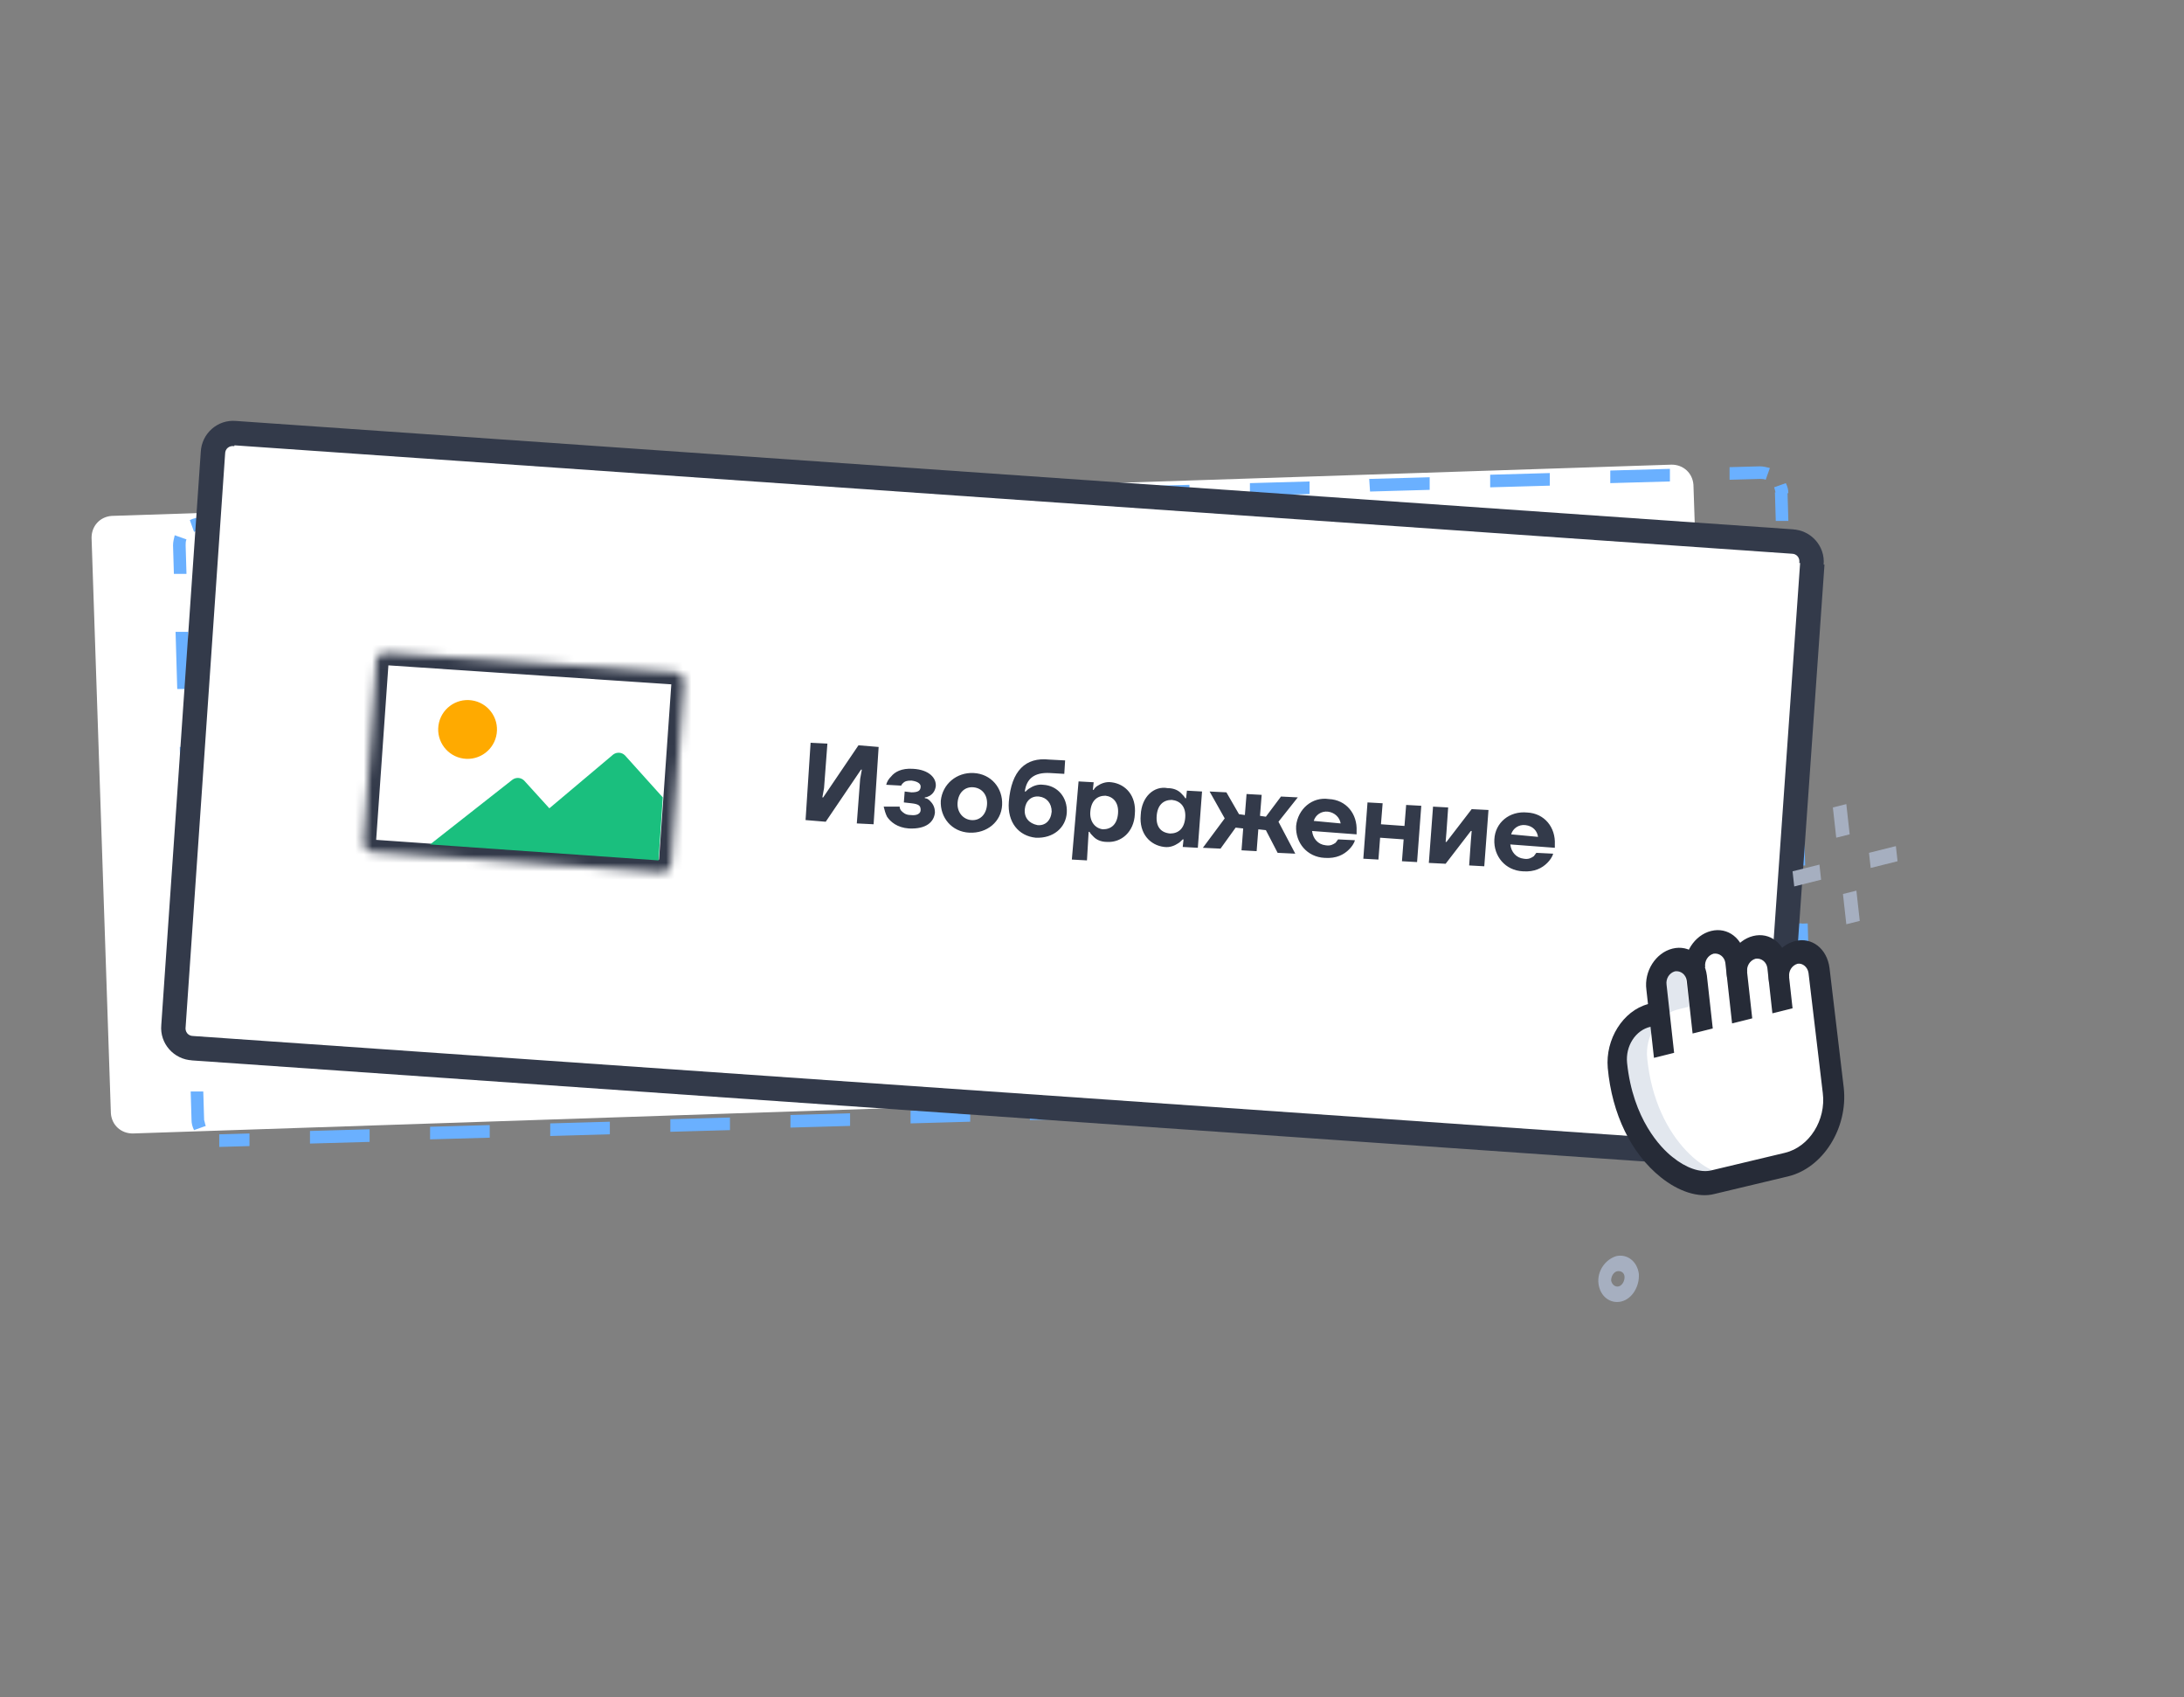 <svg version="1.1" id="Слой_1" xmlns="http://www.w3.org/2000/svg" xmlns:xlink="http://www.w3.org/1999/xlink" x="0" y="0" viewBox="0 0 260 202" xml:space="preserve" enable-background="new 0 0 260 202"><rect x="0" y="0" width="260" height="202" fill="#808080" stroke="none"/><style>.st0{fill:#fff}.st3{fill:#1abf7e}.st4{fill:#fa0}.st5{fill:#333a4a}.st12{fill:#262b37}</style><path class="st0" d="M10.9 64c0-1.4 1-2.5 2.4-2.6L199 55.3c1.4 0 2.5 1 2.6 2.4l2.3 68.4c0 1.4-1 2.5-2.4 2.6l-185.7 6.2c-1.4 0-2.5-1-2.6-2.4L10.9 64z"/><path class="st0" d="M44.3 86.5l34.2-1.1c.7 0 1.2.5 1.2 1.2l.7 21.4c0 .7-.5 1.2-1.2 1.2L45 110.3c-.7 0-1.2-.5-1.2-1.2l-.7-21.4c0-.6.5-1.2 1.2-1.2z"/><defs><filter id="Adobe_OpacityMaskFilter" filterUnits="userSpaceOnUse" x="41.7" y="83.9" width="40.2" height="27.8"><feColorMatrix values="1 0 0 0 0 0 1 0 0 0 0 0 1 0 0 0 0 0 1 0"/></filter></defs><mask maskUnits="userSpaceOnUse" x="41.7" y="83.9" width="40.2" height="27.8" id="path-3-inside-1_1_"><path d="M44.3 86.5l34.2-1.1c.7 0 1.2.5 1.2 1.2l.7 21.4c0 .7-.5 1.2-1.2 1.2L45 110.3c-.7 0-1.2-.5-1.2-1.2l-.7-21.4c0-.6.5-1.2 1.2-1.2z" fill="#fff" filter="url(#Adobe_OpacityMaskFilter)"/></mask><path d="M44.3 86.5l34.2-1.1c.7 0 1.2.5 1.2 1.2l.7 21.4c0 .7-.5 1.2-1.2 1.2L45 110.3c-.7 0-1.2-.5-1.2-1.2l-.7-21.4c0-.6.5-1.2 1.2-1.2z" mask="url(#path-3-inside-1_1_)" fill="none" stroke="#333a4a" stroke-width="2.936"/><path class="st3" d="M78.7 100.2l-5-4.5c-.4-.4-1-.3-1.4 0l-6.9 7.1-3.3-3c-.4-.4-1-.3-1.4 0l-8.9 8.6 27.2-.9-.3-7.3z"/><circle transform="rotate(-3.784 54.755 94.595) scale(1)" class="st4" cx="54.8" cy="94.6" r="3.5"/><path class="st5" d="M95.8 101.2l2.4-.1 3.5-6.6h.1l-.1 1.1.2 5.3 2-.1-.3-9.2-2.4.1-3.5 6.6h-.1l.1-1.1-.2-5.3-2 .1.3 9.2zm9.1-2.5c.1.4.3.8.6 1.2.5.6 1.3 1.1 2.7 1.1 2.1-.1 2.9-1.1 2.9-2.2 0-.7-.4-1.1-.7-1.3-.2-.1-.4-.2-.7-.3v-.1c.2-.1.4-.1.6-.3.3-.2.6-.6.6-1.2 0-1-1-1.9-2.9-1.8-1.4 0-2.1.6-2.5 1.2-.2.3-.4.7-.5 1.1l1.8-.1c0-.1.1-.3.2-.4.2-.2.4-.4.9-.4.8 0 1.1.3 1.1.6 0 .5-.2.7-1 .8h-.8v1.3h.9c.9 0 1.1.2 1.1.7 0 .4-.3.7-1.1.8-.6 0-.9-.2-1.1-.4-.1-.1-.2-.3-.3-.4l-1.8.1zm6.7-1.4c.1 2 1.7 3.5 3.8 3.4 2.1-.1 3.6-1.7 3.6-3.7-.1-2-1.7-3.5-3.8-3.4-2.1.1-3.7 1.7-3.6 3.7zm1.9-.1c0-1.2.7-2 1.7-2s1.8.7 1.8 1.9-.7 2-1.7 2c-.9.1-1.7-.7-1.8-1.9zm6.1-.6c.1 2.5 1.7 4 3.6 3.9 2.1-.1 3.4-1.6 3.4-3.4-.1-1.8-1.4-3-3.1-3-.7 0-1.2.3-1.5.5l-.5.5h-.1c0-1.5.9-2.4 2.7-2.5l1.7-.1-.1-1.6-1.9.1c-2.8.1-4.3 1.9-4.2 5.6zm2 .6c0-1 .6-1.7 1.5-1.7s1.6.6 1.6 1.6c0 1.1-.6 1.7-1.5 1.8-.9 0-1.6-.6-1.6-1.7zm6.1 5.4l1.8-.1-.1-3.4h.1c.2.2.3.4.5.5.4.3.9.5 1.6.5 1.7-.1 3-1.5 3-3.7-.1-2.2-1.5-3.5-3.2-3.4-.7 0-1.2.3-1.6.6-.2.2-.4.3-.5.5h-.1v-.9l-1.8.1.3 9.3zm1.7-5.9c0-1.3.6-2 1.6-2 .9 0 1.7.7 1.7 1.9 0 1.3-.6 2-1.6 2-.9.1-1.7-.6-1.7-1.9zm5.9-.2c.1 2.2 1.5 3.5 3.2 3.4.7 0 1.2-.3 1.6-.6.2-.2.4-.3.5-.5h.1v.9l1.8-.1-.2-6.7-1.8.1v.9h-.1c-.2-.2-.3-.4-.5-.5-.4-.3-.9-.5-1.6-.5-1.7 0-3.1 1.5-3 3.6zm1.9 0c0-1.3.6-2 1.6-2s1.7.7 1.8 1.9c0 1.3-.6 2-1.6 2s-1.7-.7-1.8-1.9zm5.9 3.1l2.1-.1 1.5-2.7h.9l.1 2.6 1.8-.1-.1-2.6h.9l1.7 2.6 2.1-.1-2.4-3.5 1.9-3.2-2 .1-1.6 2.6h-.7l-.1-2.5-1.8.1.1 2.5h-.7l-1.7-2.4-2 .1 2.1 3-2.1 3.6zm10.8-3.7c.1 2 1.7 3.5 3.7 3.4 1.4 0 2.3-.7 2.8-1.3.3-.4.5-.8.6-1.2l-2 .1c-.1.1-.2.3-.3.4-.2.2-.6.4-1.2.4-.9 0-1.6-.7-1.8-1.5l5.3-.2v-.4c-.1-2-1.6-3.5-3.7-3.4-2 .1-3.5 1.7-3.4 3.7zm1.9-.8c.2-.7.7-1.3 1.6-1.3.9 0 1.5.5 1.6 1.2l-3.2.1zm6.4 3.9l1.8-.1-.1-2.6 2.8-.1.1 2.6 1.8-.1-.2-6.7-1.8.1.1 2.5-2.8.1-.1-2.5-1.8.1.2 6.7zm7.8-.3l2-.1 2.6-4.2h.1v1.2l.1 2.9 1.8-.1-.2-6.7-2 .1-2.6 4.2h-.1v-1.2l-.1-2.9-1.8.1.2 6.7zm7.4-3.6c.1 2 1.7 3.5 3.7 3.4 1.4 0 2.3-.7 2.8-1.3.3-.4.5-.8.6-1.2l-2 .1c-.1.1-.2.3-.3.4-.2.2-.6.4-1.2.4-.9 0-1.6-.7-1.8-1.5l5.3-.2v-.4c-.1-2-1.6-3.5-3.7-3.4-1.9.1-3.5 1.8-3.4 3.7zm2-.8c.2-.7.7-1.3 1.6-1.3.9 0 1.5.5 1.6 1.2l-3.2.1z"/><path d="M24.5 134c-.1-.2-.1-.4-.2-.7h-1.5c0 .4.1.8.3 1.2l1.4-.5zm-.2-.7l-.1-3.4h-1.5l.1 3.4h1.5zM24 123l-.2-6.8h-1.5l.2 6.8H24zm-.4-13.6l-.2-6.8h-1.5l.2 6.8h1.5zm-.5-13.7l-.2-6.8h-1.5l.2 6.8h1.5zM22.6 82l-.2-6.8h-1.5l.2 6.8h1.5zm-.4-13.7l-.1-3.4h-1.5l.1 3.4h1.5zm-.1-3.4c0-.2 0-.5.1-.7l-1.4-.5c-.1.4-.2.8-.2 1.2h1.5zm1-1.6c.2-.1.4-.1.7-.2v-1.5c-.4 0-.8.1-1.2.3l.5 1.4zm.7-.2l3.6-.1v-1.5l-3.6.1v1.5zm10.7-.3l7.1-.2v-1.5l-7.1.2v1.5zm14.3-.5l7.1-.2v-1.5l-7.1.2v1.5zm14.3-.5l7.1-.2v-1.5l-7.2.2.1 1.5zm14.2-.5l7.1-.2v-1.5l-7.1.2v1.5zm14.3-.4l7.1-.2v-1.5l-7.1.2v1.5zm14.3-.5l7.1-.2v-1.5l-7.1.2v1.5zm14.3-.5l7.1-.2v-1.5l-7.1.2v1.5zm14.3-.5l7.1-.2v-1.5l-7.1.2v1.5zm14.3-.4l7.1-.2v-1.5l-7.1.2V59zm14.3-.5l7.1-.2v-1.5l-7.2.2.1 1.5zm14.3-.5l7.1-.2v-1.5l-7.1.2V58zm14.3-.5l7.1-.2v-1.5l-7.1.2v1.5zm14.2-.4l3.6-.1v-1.5l-3.6.1v1.5zm3.6-.1c.2 0 .5 0 .7.1l.5-1.4c-.4-.1-.8-.2-1.2-.2V57zm1.7 1c.1.2.1.4.2.7h1.5c0-.4-.1-.8-.3-1.2l-1.4.5zm.1.6l.1 3.4h1.5l-.1-3.4h-1.5zm.4 10.3l.2 6.8h1.5l-.2-6.8h-1.5zm.4 13.7l.2 6.8h1.5l-.2-6.8h-1.5zm.5 13.7l.2 6.8h1.5l-.2-6.8h-1.5zm.4 13.6l.2 6.8h1.5l-.2-6.8H213zm.5 13.7l.1 3.4h1.5l-.1-3.4h-1.5zm.1 3.4c0 .2 0 .5-.1.7l1.4.5c.1-.4.2-.8.2-1.2h-1.5zm-1 1.7c-.2.1-.4.1-.7.2v1.5c.4 0 .8-.1 1.2-.3l-.5-1.4zm-.7.1l-3.6.1v1.5l3.6-.1v-1.5zm-10.7.4l-7.1.2v1.5l7.1-.2v-1.5zm-14.3.5l-7.1.2v1.5l7.1-.2v-1.5zm-14.3.4l-7.1.2v1.5l7.1-.2v-1.5zm-14.3.5l-7.1.2v1.5l7.1-.2v-1.5zm-14.3.5l-7.1.2v1.5l7.1-.2v-1.5zm-14.3.5l-7.1.2v1.5l7.1-.2v-1.5zm-14.2.4l-7.1.2v1.5l7.1-.2V132zm-14.3.5l-7.1.2v1.5l7.1-.2v-1.5zm-14.3.5l-7.1.2v1.5l7.1-.2V133zm-14.3.5l-7.1.2v1.5l7.1-.2v-1.5zm-14.3.4l-7.1.2v1.5l7.1-.2v-1.5zm-14.3.5l-7.1.2v1.5l7.1-.2v-1.5zm-14.3.5l-3.6.1v1.5l3.6-.1v-1.5zm-5-11.9l-.2-6.8-2.9.1.2 6.8 2.9-.1zm-.4-13.7l-.2-6.8-2.9.1.2 6.8 2.9-.1zm-.5-45.5l3.6-.1-.1-2.9-3.6.1.1 2.9zm10.7-.3l7.1-.2-.1-2.9-7.1.2.1 2.9zm14.3-.5l7.1-.2-.1-2.9-7.1.2.1 2.9zm14.3-.5l7.1-.2-.1-2.9-7.1.2.1 2.9zm14.3-.4l7.1-.2-.1-2.9-7.1.2.1 2.9zm14.3-.5l7.1-.2-.1-2.9-7.1.2.1 2.9zm14.2-.5l7.1-.2V58l-7.1.2v2.9zm14.3-.5l7.1-.2-.1-2.9-7.1.2.1 2.9zm90.7 8.3l.2 6.8 2.9-.1-.2-6.8-2.9.1zm.5 13.7l.2 6.8 2.9-.1-.2-6.8-2.9.1zm.4 13.7l.2 6.8 2.9-.1-.2-6.8-2.9.1zm.5 13.7l.2 6.8 2.9-.1-.2-6.8-2.9.1zm.4 13.6l.1 3.4 2.9-.1-.1-3.4-2.9.1zm.2 3.5c0 .1 0 .3-.1.4l2.7 1c.2-.5.3-1 .2-1.5l-2.8.1zm-.6.9c-.1.1-.2.1-.4.1l.1 2.9c.5 0 1-.1 1.5-.3l-1.2-2.7zm-.4.1l-3.6.1.1 2.9 3.6-.1-.1-2.9zm-10.7.4l-7.1.2.1 2.9 7.1-.2-.1-2.9zm-14.3.4l-7.1.2.1 2.9 7.1-.2-.1-2.9zm-14.3.5l-7.1.2.1 2.9 7.1-.2-.1-2.9zm-14.3.5l-7.1.2.1 2.9 7.1-.2-.1-2.9zm-14.3.5l-7.1.2.1 2.9 7.1-.2-.1-2.9z" fill="#6ab0ff"/><path class="st0" d="M25.4 53.9c.1-1.4 1.3-2.4 2.6-2.3l185.4 12.9c1.4.1 2.4 1.3 2.3 2.6l-4.8 68.3c-.1 1.4-1.3 2.4-2.6 2.3L22.9 124.8c-1.4-.1-2.4-1.3-2.3-2.7l4.8-68.2z"/><path class="st0" d="M46 77.7L80.3 80c.7 0 1.2.6 1.1 1.3l-1.5 21.4c0 .7-.6 1.2-1.3 1.1l-34.2-2.4c-.7 0-1.2-.6-1.1-1.3l1.5-21.4c0-.6.6-1.1 1.2-1z"/><defs><filter id="Adobe_OpacityMaskFilter_1_" filterUnits="userSpaceOnUse" x="41.8" y="76.2" width="41" height="29.1"><feColorMatrix values="1 0 0 0 0 0 1 0 0 0 0 0 1 0 0 0 0 0 1 0"/></filter></defs><mask maskUnits="userSpaceOnUse" x="41.8" y="76.2" width="41" height="29.1" id="path-9-inside-2_1_"><path d="M46 77.7L80.3 80c.7 0 1.2.6 1.1 1.3l-1.5 21.4c0 .7-.6 1.2-1.3 1.1l-34.2-2.4c-.7 0-1.2-.6-1.1-1.3l1.5-21.4c0-.6.6-1.1 1.2-1z" fill="#fff" filter="url(#Adobe_OpacityMaskFilter_1_)"/></mask><path d="M46 77.7L80.3 80c.7 0 1.2.6 1.1 1.3l-1.5 21.4c0 .7-.6 1.2-1.3 1.1l-34.2-2.4c-.7 0-1.2-.6-1.1-1.3l1.5-21.4c0-.6.6-1.1 1.2-1z" mask="url(#path-9-inside-2_1_)" fill="none" stroke="#333a4a" stroke-width="2.936"/><path class="st3" d="M78.9 94.9l-4.5-5c-.4-.4-1-.4-1.4-.1l-7.6 6.4-3-3.3c-.4-.4-1-.4-1.4-.1l-9.8 7.7 27.2 1.9.5-7.5z"/><circle transform="rotate(-82.161 55.642 86.771)" class="st4" cx="55.6" cy="86.8" r="3.5"/><path class="st5" d="M95.9 97.6l2.4.2 4.2-6.2h.1l-.2 1.1-.4 5.3 2 .1.6-9.2-2.4-.2-4.2 6.2h-.1l.2-1.1.4-5.3-2-.1-.6 9.2zm9.3-1.6c.1.4.2.8.4 1.2.4.6 1.2 1.3 2.6 1.4 2.1.1 3-.8 3.1-1.9 0-.7-.3-1.1-.6-1.4-.2-.2-.4-.3-.6-.3v-.1c.2 0 .4-.1.6-.2.3-.2.6-.5.7-1.1.1-1-.8-2-2.7-2.1-1.4-.1-2.2.4-2.6.9-.3.3-.5.6-.6 1l1.8.1c0-.1.1-.2.2-.3.2-.2.4-.3 1-.3.8.1 1.1.4 1.1.7 0 .5-.3.7-1.1.7l-.8-.1-.1 1.3.9.1c.9.1 1.1.3 1.1.8 0 .4-.4.7-1.2.6-.6 0-.9-.3-1.1-.5-.1-.1-.2-.3-.2-.5h-1.9zm6.8-.7c-.1 2 1.3 3.7 3.4 3.8 2.1.1 3.8-1.3 3.9-3.3.1-2-1.3-3.7-3.4-3.8-2-.1-3.7 1.3-3.9 3.3zm2 .2c.1-1.2.9-1.9 1.9-1.8 1 .1 1.7.9 1.6 2.1-.1 1.2-.9 1.9-1.9 1.8-1-.1-1.7-1-1.6-2.1zm6.1-.1c-.2 2.5 1.2 4.1 3.2 4.3 2.1.1 3.6-1.2 3.7-3 .1-1.8-1.1-3.2-2.8-3.3-.7-.1-1.3.2-1.6.4-.2.1-.4.3-.5.4h-.1c.2-1.5 1.1-2.3 3-2.2l1.7.1.1-1.6-1.9-.1c-2.8-.3-4.5 1.3-4.8 5zm1.9.9c.1-1 .8-1.6 1.7-1.5.9.1 1.5.8 1.5 1.8-.1 1.1-.8 1.7-1.7 1.6-1-.2-1.6-.9-1.5-1.9zm5.6 6l1.8.1.2-3.4h.1c.1.2.3.4.5.6.3.3.8.6 1.6.6 1.7.1 3.2-1.2 3.3-3.3.2-2.2-1.1-3.6-2.8-3.8-.7-.1-1.3.2-1.6.4-.2.1-.4.3-.5.5h-.1l.1-.9-1.8-.1-.8 9.3zm2.2-5.7c.1-1.3.8-1.9 1.8-1.9.9.1 1.6.8 1.5 2.1-.1 1.3-.8 1.9-1.8 1.9-.9-.1-1.6-.9-1.5-2.1zm6 .4c-.2 2.2 1.1 3.6 2.8 3.8.7.1 1.3-.2 1.6-.4.2-.1.4-.3.6-.5h.1l-.1.9 1.8.1.5-6.7-1.8-.1-.1.9h-.1c-.1-.2-.3-.4-.5-.6-.3-.3-.8-.6-1.6-.6-1.6-.3-3.1 1-3.2 3.2zm1.9.1c.1-1.3.8-1.9 1.8-1.9 1 .1 1.7.8 1.6 2.1-.1 1.3-.8 1.9-1.8 1.9-1.1-.1-1.7-.8-1.6-2.1zm5.5 3.8l2.1.1 1.8-2.5.9.1-.2 2.6 1.8.1.2-2.6.9.1 1.4 2.7 2.1.1-2-3.8 2.3-2.9-2-.1-1.8 2.4-.7-.1.2-2.5-1.8-.1-.2 2.5-.7-.1-1.5-2.6-2-.1 1.8 3.2-2.6 3.5zm11.1-2.6c-.1 2 1.3 3.7 3.4 3.8 1.4.1 2.3-.4 2.9-1 .3-.3.6-.7.7-1.1l-2-.1c-.1.1-.2.3-.3.4-.3.2-.6.4-1.2.3-.9-.1-1.5-.8-1.6-1.7l5.3.4v-.4c.1-2-1.2-3.7-3.3-3.8-2-.3-3.7 1.2-3.9 3.2zm2.1-.6c.2-.7.9-1.2 1.7-1.1s1.4.7 1.5 1.4l-3.2-.3zm5.9 4.5l1.8.1.2-2.6 2.8.2-.2 2.6 1.8.1.5-6.7-1.8-.1-.2 2.5-2.8-.2.2-2.5-1.8-.1-.5 6.7zm7.8.5l2 .1 3-3.9h.1l-.1 1.2-.2 2.9 1.8.1.5-6.7-2-.1-3 3.9h-.1l.1-1.2.2-2.9-1.8-.1-.5 6.7zm7.8-2.8c-.1 2 1.3 3.7 3.4 3.8 1.4.1 2.3-.4 2.9-1 .3-.3.6-.7.7-1.1l-2-.1c-.1.1-.2.3-.3.4-.3.2-.6.4-1.2.3-.9-.1-1.5-.8-1.6-1.7l5.3.4v-.4c.1-2-1.2-3.7-3.3-3.8-2.1-.2-3.8 1.2-3.9 3.2zm2-.6c.2-.7.9-1.2 1.7-1.1.9.1 1.4.7 1.5 1.4l-3.2-.3zM27.9 53l185.4 12.9.2-2.9L28.1 50.1l-.2 2.9zm186.4 14l-4.8 68.3 2.9.2 4.8-68.3-2.9-.2zm-5.9 69.2L23 123.3l-.2 2.9 185.4 12.9.2-2.9zm-186.3-14L26.8 54l-2.9-.2-4.7 68.2 2.9.2zm.9 1.1c-.6 0-1-.5-.9-1.1l-2.9-.2c-.2 2.2 1.5 4.1 3.7 4.2l.1-2.9zm186.5 12c0 .6-.5 1-1.1.9l-.2 2.9c2.2.2 4.1-1.5 4.2-3.7l-2.9-.1zm3.8-69.4c.6 0 1 .5.9 1.1l2.9.2c.2-2.2-1.5-4.1-3.7-4.2l-.1 2.9zM28.1 50.1c-2.2-.2-4.1 1.5-4.2 3.7l2.9.2c0-.6.5-1 1.1-.9l.2-3z"/><defs><path id="SVGID_1_" d="M173.4 99.8l57.3-13.9 7.5 64.5-57.2 13.8z"/></defs><clipPath id="SVGID_2_"><use xlink:href="#SVGID_1_" overflow="visible"/></clipPath><g clip-path="url(#SVGID_2_)"><path class="st0" d="M203.9 140.5l-4.5-.6-2.5-2.7-2.4-7.7 1.3-7.8 2.3-5.5 3.5-1.7 1.2-2 3.7-.1 3.1.9 3.1.9 3 .1 1.7 2.1.2 8.2 1.3 4.7-1.6 5.4-2.1 1.3-2.7 2.3-8.6 2.2z"/><path d="M196.1 126c-.3-2.7 1.4-5.4 3.8-5.9l1.2-.3-.4-3.1c-.1-.7.1-1.3.4-1.9-.5-.5-1.2-.7-1.9-.5-1.3.3-2.2 1.8-2.1 3.3l.4 3.1-1.2.3c-2.4.6-4.1 3.2-3.8 5.9 1 9.7 7.6 14.8 11.4 13.9l3.6-.9c-3.8.9-10.4-4.1-11.4-13.9z" fill="#e2e7ee"/><path d="M193 154.9c-1.3.3-2.5-.6-2.7-2.1-.2-1.5.8-2.9 2.1-3.3 1.3-.3 2.5.6 2.7 2.1.1 1.5-.8 3-2.1 3.3zm-.5-3.6c-.4.1-.7.6-.7 1.1.1.5.5.8.9.7s.7-.6.7-1.1c0-.5-.4-.8-.9-.7zm30-49.8l3.2-.8.2 1.8-3.2.8-.2-1.8zm-9.1 2.2l3.2-.8.2 1.8-3.2.8-.2-1.8zm4.8-7.6l1.6-.4.4 3.6-1.6.4-.4-3.6zm1.2 10.3l1.6-.4.4 3.6-1.6.4-.4-3.6z" fill="#a6afc0"/><path class="st12" d="M199.3 125.3l-2.4.6-.9-8.1c-.3-2.2 1.1-4.4 3.1-4.9s3.8.9 4.1 3.2l.7 6.3-2.4.6-.7-6.3c-.1-.7-.7-1.2-1.4-1.1-.7.2-1.1.9-1 1.6l.9 8.1z"/><path class="st12" d="M208.6 121.2l-2.4.6-.8-7.2c-.1-.7-.7-1.2-1.4-1.1-.7.2-1.1.9-1 1.6l-2.4.6c-.3-2.2 1.1-4.4 3.1-4.9s3.8.9 4.1 3.2l.8 7.2z"/><path class="st12" d="M213.4 120l-2.4.6-.6-5.4c-.1-.7-.7-1.2-1.4-1.1-.7.2-1.1.9-1 1.6l-2.4.6c-.3-2.2 1.1-4.4 3.1-4.9s3.8.9 4.1 3.2l.6 5.4z"/><path class="st12" d="M212.9 140l-8.8 2.1c-1.9.5-4.3-.3-6.4-2-3.5-2.8-5.8-7.5-6.3-13-.3-3.4 1.8-6.8 4.8-7.6l1.2-.3.3 2.7-1.2.3c-1.8.4-3 2.3-2.8 4.3.7 6.7 4 10.1 5.4 11.2 1.6 1.3 3.3 1.9 4.6 1.6l8.8-2.1c2.9-.7 4.9-3.9 4.5-7.1l-1.7-14.3c-.1-.7-.7-1.2-1.3-1.1-.7.2-1.1.9-1 1.6l-2.4.6c-.3-2.2 1.1-4.4 3.1-4.9s3.8.9 4.1 3.2l1.7 14.3c.5 4.8-2.5 9.5-6.6 10.5z"/></g></svg>